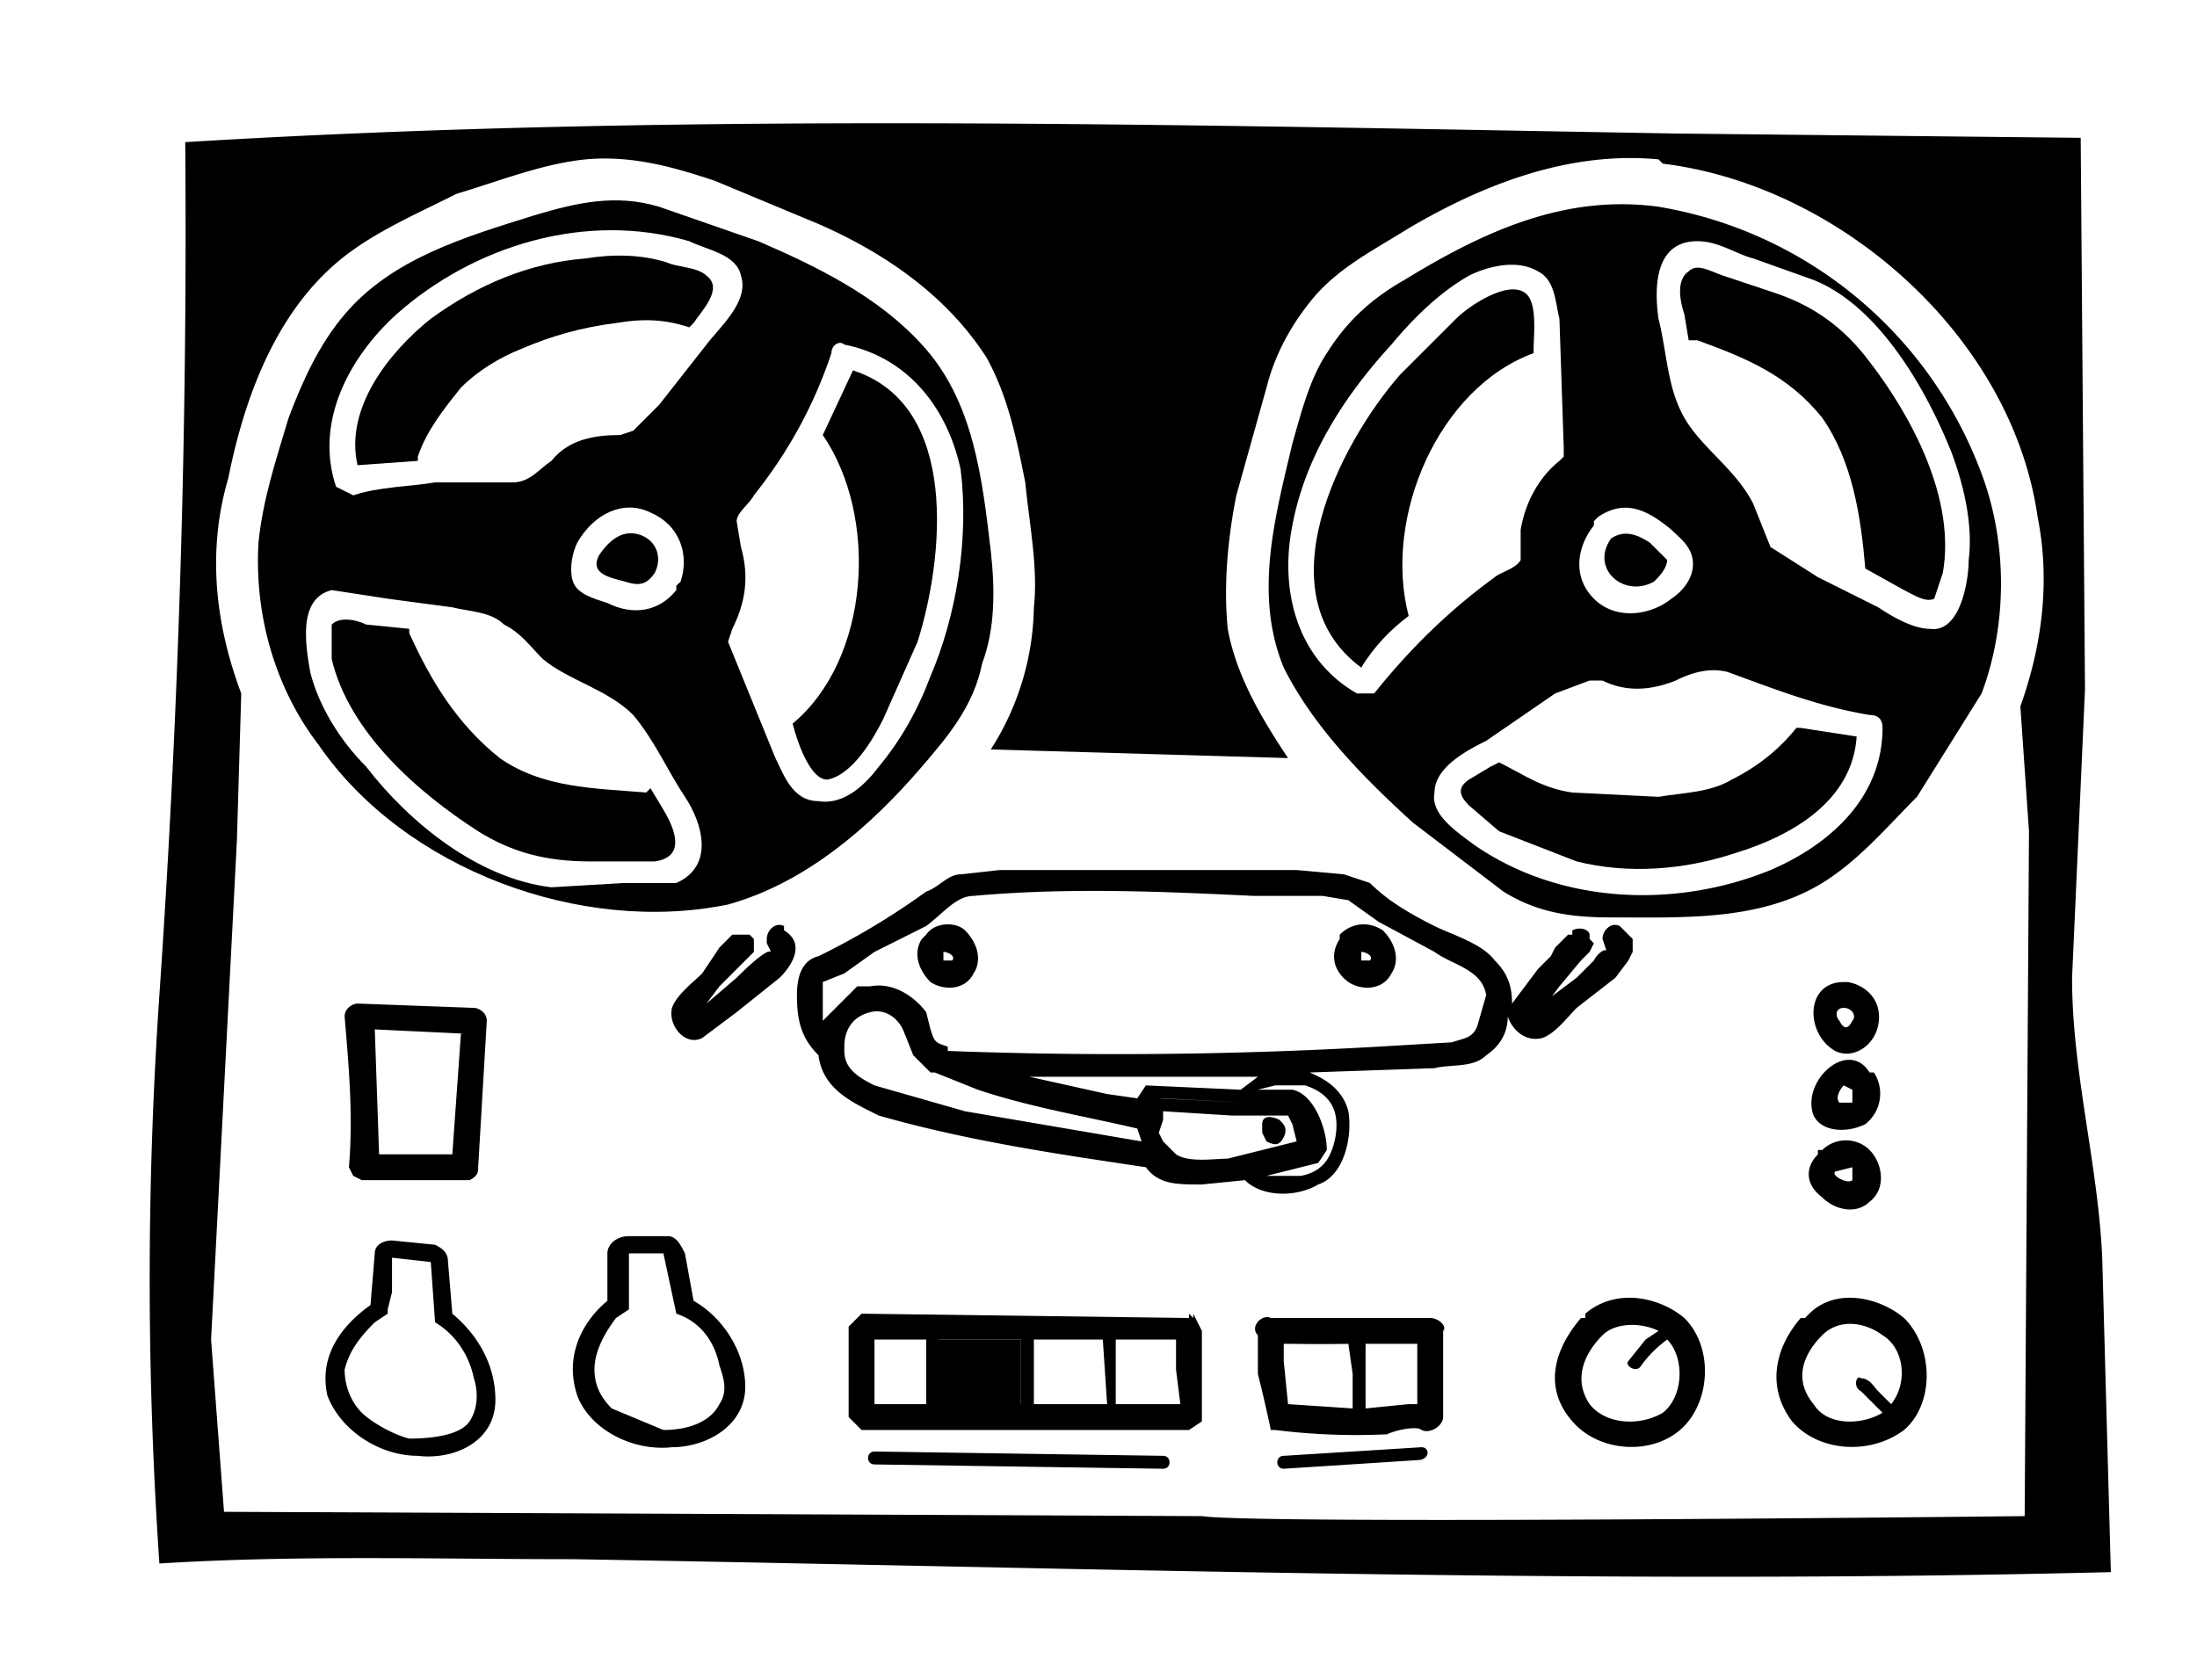 <svg version="1" xmlns="http://www.w3.org/2000/svg" viewBox="0 0 510 390" class="nav-icon"><g id="sources"><path d="M488 292c-1-22-7-43-7-65l3-67-1-128-94-1c-116-2-231-5-346 2a2584 2584 0 0 1-6 198c-3 44-3 88 0 132 32-2 64-1 96-1 119 2 238 6 357 3l-2-73zm-17-99l-1 159s-178 2-191 0l-227-1-3-40 6-116 1-34c-6-16-8-33-3-50 4-20 12-41 29-53 7-5 16-9 24-13 10-3 20-7 30-8 11-1 21 2 30 5l24 10c16 7 30 17 39 31 5 9 7 19 9 29 1 10 3 20 2 29a63 63 0 0 1-10 33l69 2c-6-9-12-19-14-30-1-10 0-21 2-31l7-25c2-8 6-15 11-21 6-7 14-11 22-16 17-10 37-18 58-16l1 1c41 5 81 40 87 82 3 15 1 30-4 44l2 29z"/><g class="rotate-left"><path d="M385 48c-22-3-41 6-59 17-7 4-13 9-18 17-4 6-6 14-8 21-4 17-9 35-2 52 7 14 19 26 30 36l21 16c8 5 16 6 25 6 18 0 37 1 52-10 7-5 13-12 19-18l15-24c6-16 6-35 0-51a97 97 0 0 0-75-62zm-15 74v-1l1-1c6-4 11-2 17 3 2 2 5 4 5 8 0 3-2 6-5 8-5 4-13 5-18 0s-4-12 0-17zm-51 39h-4c-14-8-18-24-15-39 3-16 12-30 23-42 5-6 11-12 18-16 4-2 11-4 16-1 4 2 4 7 5 11l1 30v2l-1 1c-5 4-8 10-9 16v7c-1 2-5 3-6 4-11 8-20 17-28 27zm92 41c-22 9-49 8-69-6-4-3-10-7-9-12 0-6 8-10 12-12l16-11 8-3h3c6 3 12 2 17 0 4-2 8-3 12-2 11 4 21 8 33 10 2 0 3 1 3 3 0 16-12 27-26 33zm46-72c0 5-2 17-9 16-4 0-9-3-12-5l-14-7-11-7-4-10c-4-8-12-13-16-20s-4-15-6-23c-1-7-1-18 9-18 5 0 9 3 13 4l14 5c15 6 26 25 32 40 3 8 5 17 4 25z"/><path d="M412 68l-12-4c-3-1-6-3-8-1-3 2-2 7-1 10l1 6h2c11 4 21 8 29 18 7 10 9 23 10 35l9 5c2 1 5 3 7 2l2-6c3-17-7-36-17-49-6-8-13-13-22-16zM356 81c0-3 1-11-2-13-4-3-13 3-16 6l-13 13c-14 16-32 51-9 68 3-5 7-9 11-12-6-23 7-53 29-61v-1zM417 169c-4 5-9 9-15 12-5 3-11 3-17 4l-20-1c-7-1-11-4-17-7l-2 1-5 3c-3 2-2 4 0 6l7 6 18 7c12 3 25 2 37-2 13-4 27-12 28-27l-13-2h-1zM384 135c1-1 3-3 3-5l-4-4c-3-2-6-3-9-1-5 7 3 14 10 10z"/></g><g class="rotate-right"><path d="M169 210c18-5 33-18 45-32 6-7 12-14 14-24 3-8 3-17 2-26-2-17-4-35-16-48-10-11-24-18-38-24l-23-8c-10-3-19-1-29 2-16 5-33 10-44 23-6 7-10 16-13 24-3 10-6 19-7 29-1 17 4 34 14 47 20 29 61 44 95 37zm24-128c0-2 2-3 3-2 15 3 24 15 27 29 2 16-1 34-7 48-3 8-7 15-12 21-3 4-8 9-14 8-6 0-8-6-10-10l-11-27 1-3c3-6 4-12 2-19l-1-6c0-2 3-4 4-6 8-10 14-21 18-33zM92 73c18-16 44-24 68-17 4 2 11 3 12 8 2 6-5 12-8 16l-11 14-6 6-3 1c-6 0-12 1-16 6-3 2-5 5-9 5h-18c-6 1-13 1-19 3l-4-2c-5-15 3-30 14-40zm66 62l-1 1v1c-4 5-10 6-16 3-3-1-7-2-8-5s0-7 1-9c4-7 11-10 17-7 7 3 9 10 7 16zm-86 21c-1-6-3-17 5-19l13 2 15 2c4 1 9 1 12 4 4 2 6 5 9 8 6 5 15 7 21 13 5 6 8 13 12 19s7 16-2 20h-12l-17 1c-17-2-33-15-43-28-6-6-11-14-13-22z"/><path d="M111 193c8 5 16 7 26 7h15c7-1 5-7 2-12l-3-5-1 1c-12-1-24-1-34-8-10-8-16-18-21-29v-1l-10-1c-2-1-6-2-8 0v8c4 17 20 31 34 40zM148 124c-4-1-7 2-9 5-2 4 2 5 6 6 3 1 5 1 7-2 2-4 0-8-4-9zM192 181c6-1 11-10 13-14l8-18c6-19 10-55-15-63l-7 15c13 19 11 52-7 67 1 4 4 13 8 13zM97 107v-1c2-6 6-11 10-16 4-4 9-7 14-9 7-3 14-5 22-6 6-1 11-1 17 1l1-1c2-3 7-8 3-11-2-2-7-2-9-3-6-2-13-2-19-1-13 1-25 6-36 14-10 8-20 21-17 34l14-1z"/></g><path d="M277 305h-1 1z"/><path class="color-swap" d="M279 310v-1l-2-4v1l-1-1v1l-76-1-3 3v21l3 3h76l3-2v-20m0 0v-1m-20 2h14v7l1 8h-15v-15zm-2 15h-17v-15h16l1 15zm-39 0v-15h19v15h-19zm-15-15h12v15h-12v-15m35 15z"/><path d="M332 306h-37c-2-1-5 2-3 4v9a335 335 0 0 1 3 13h1a151 151 0 0 0 26 1c2-1 7-2 8-1 2 1 5-1 5-3v-20c1-1-1-3-3-3zm-5 20l-10 1v-15h12v14h-2zm-28 0l-1-10v-4h2a396 396 0 0 0 13 0l1 7v8l-15-1zm16-14zM82 273l2 1h25c2-1 2-2 2-3l2-34c0-2-2-3-3-3l-27-1c-1 0-3 1-3 3 1 12 2 23 1 35l1 2zm25-33l-2 28H88l-1-29 21 1zM105 305l-1-12c0-2-1-3-3-4l-10-1c-2 0-4 1-4 3l-1 12c-7 5-12 12-10 21 3 8 12 14 21 14 8 1 18-3 18-13 0-8-4-15-10-20zm4 25c-2 3-8 4-14 4-4-1-9-4-11-6-3-3-4-7-4-10 1-4 3-7 7-11l3-2v-1l1-4v-8l9 1 1 14c5 3 8 8 9 13 1 3 1 7-1 10zM161 302l-2-11c-1-2-2-4-4-4h-9c-3 0-5 2-5 4v11c-6 5-10 13-7 22 3 8 13 13 22 12 8 0 17-5 17-14 0-8-5-16-12-20zm6 24c-2 4-7 6-13 6l-12-5c-3-3-4-6-4-9 0-4 2-8 5-12l3-2v-1-5-7h8l3 14c6 2 9 7 10 12 1 3 2 6 0 9zM224 216c-2-2-7-2-9 1l-1 1c-2 3-1 7 2 10 3 2 8 2 10-2 2-3 1-7-2-10zm-3 7h-2v-2c1 0 3 1 2 2zM321 216c-3-2-7-2-10 1v1c-2 3-2 7 2 10 3 2 8 2 10-2 2-3 1-7-2-10zm-3 7h-2v-2c1 0 3 1 2 2zM294 265c2 1 3 1 4-1s0-3-1-4c-2-1-4-1-4 1v2l1 2zM182 216v-1c-2-1-4 1-4 3v1l1 2c-1-1-7 5-8 6l-7 6 3-4 8-8v-2-1l-1-1h-4l-2 2-1 1-4 6c-2 2-6 5-7 8-1 4 3 9 7 7l8-6 10-8c3-3 6-8 1-11z"/><path d="M375 227l3-4 1-2v-1-2l-3-3c-2-1-4 1-4 3l1 3c0-1-2 0-3 2l-4 4-8 6h1l3-4 5-6 2-2 1-2-1-1v-1c0-1-2-2-4-1v1h-1l-3 3-1 2-3 3-6 8c0-4-1-7-4-10-3-4-10-6-14-8-6-3-11-6-15-10l-6-2-11-1h-69l-9 1c-3 0-5 3-8 4a169 169 0 0 1-25 15c-4 1-5 5-5 9 0 6 1 10 5 14 1 8 8 11 14 14 21 6 42 9 62 12 3 4 7 4 13 4l10-1c4 4 12 4 17 1 6-2 8-11 7-17-1-4-4-7-9-9l29-1c4-1 9 0 12-3 3-2 5-5 5-9 1 3 4 6 8 5 3-1 6-5 8-7l9-7zm-38 15l-17 1a1056 1056 0 0 1-100 1v-1c-3-1-3-1-4-4l-1-4c-3-4-8-7-13-6h-3l-8 8v-3-2-4l5-2 7-5 12-6c4-3 7-7 11-7 22-2 44-1 65 0h16l6 1 7 5 13 7c4 3 11 4 12 10l-2 7c-1 3-3 3-6 4zm-27 22c-1 5-3 8-8 9h-8l12-3 2-3c0-5-3-13-8-14h-8l-1 1 1-1 4-1h7c6 2 8 6 7 12zm-86-6l-21-6c-4-2-7-4-7-8v-1c0-4 2-7 6-8s7 2 8 5l2 5 1 1 3 3h1l10 4c12 4 24 6 37 9l1 3-41-7zm67-4l-2 2-1-1 1 1 2-2zm-2 2h11l4 6-4-6h-11l-20-1h1l19 1zm-16 12l-3-3-1-2 1-3v-1-1l16 1h13l1 2 1 4-12 3-4 1c-3 0-9 1-12-1zm15-15l-22-1-2 3-7-1-18-4h53l-4 3zM368 305v1h-1c-6 7-9 16-2 24 6 7 18 8 25 2s8-19 1-26c-6-5-16-7-23-1zm18 23c-5 3-13 3-17-2-4-6-1-12 3-16 3-3 9-3 13-1l-3 2-4 5c-1 1 2 3 3 1a28 28 0 0 1 6-6c4 4 4 13-1 17zM420 305l-1 1h-1c-6 7-8 16-2 24 6 7 18 8 26 2 7-6 7-19 0-26-6-5-16-7-22-1zm1 21c-5-6-2-12 2-16s10-3 14 0c5 3 6 11 2 16l-3-3c-1-1-2-3-4-3-1-1-2 2 0 3l2 2 2 2 1 1c-5 3-13 3-16-2zM426 244c4 2 9-1 10-6s-2-9-7-10h-1c-9 0-9 12-2 16zm4-7c-1 2-2 2-3 0-1-1-1-3 1-3s3 2 2 3z"/><path class="color-swap" d="M421 259c2 4 8 4 12 2a9 9 0 0 0 2-12h-1c-5-8-16 2-13 10zm9-6v3h-3c-1-1 0-3 1-4l2 1z"/><path d="M423 278c3 3 8 4 11 1 4-3 3-9 0-12s-8-3-11 0h-1v1c-3 3-3 7 1 10zm7-7v3c-1 1-5-1-4-2l4-1zM270 338l-67-1c-2 0-2 3 0 3l67 1c2 0 2-3 0-3zM330 336l-32 2c-2 0-2 3 0 3l31-2c3 0 3-3 1-3z"/><path class="on" d="M217 311h20v16h-20z"/></g></svg>

